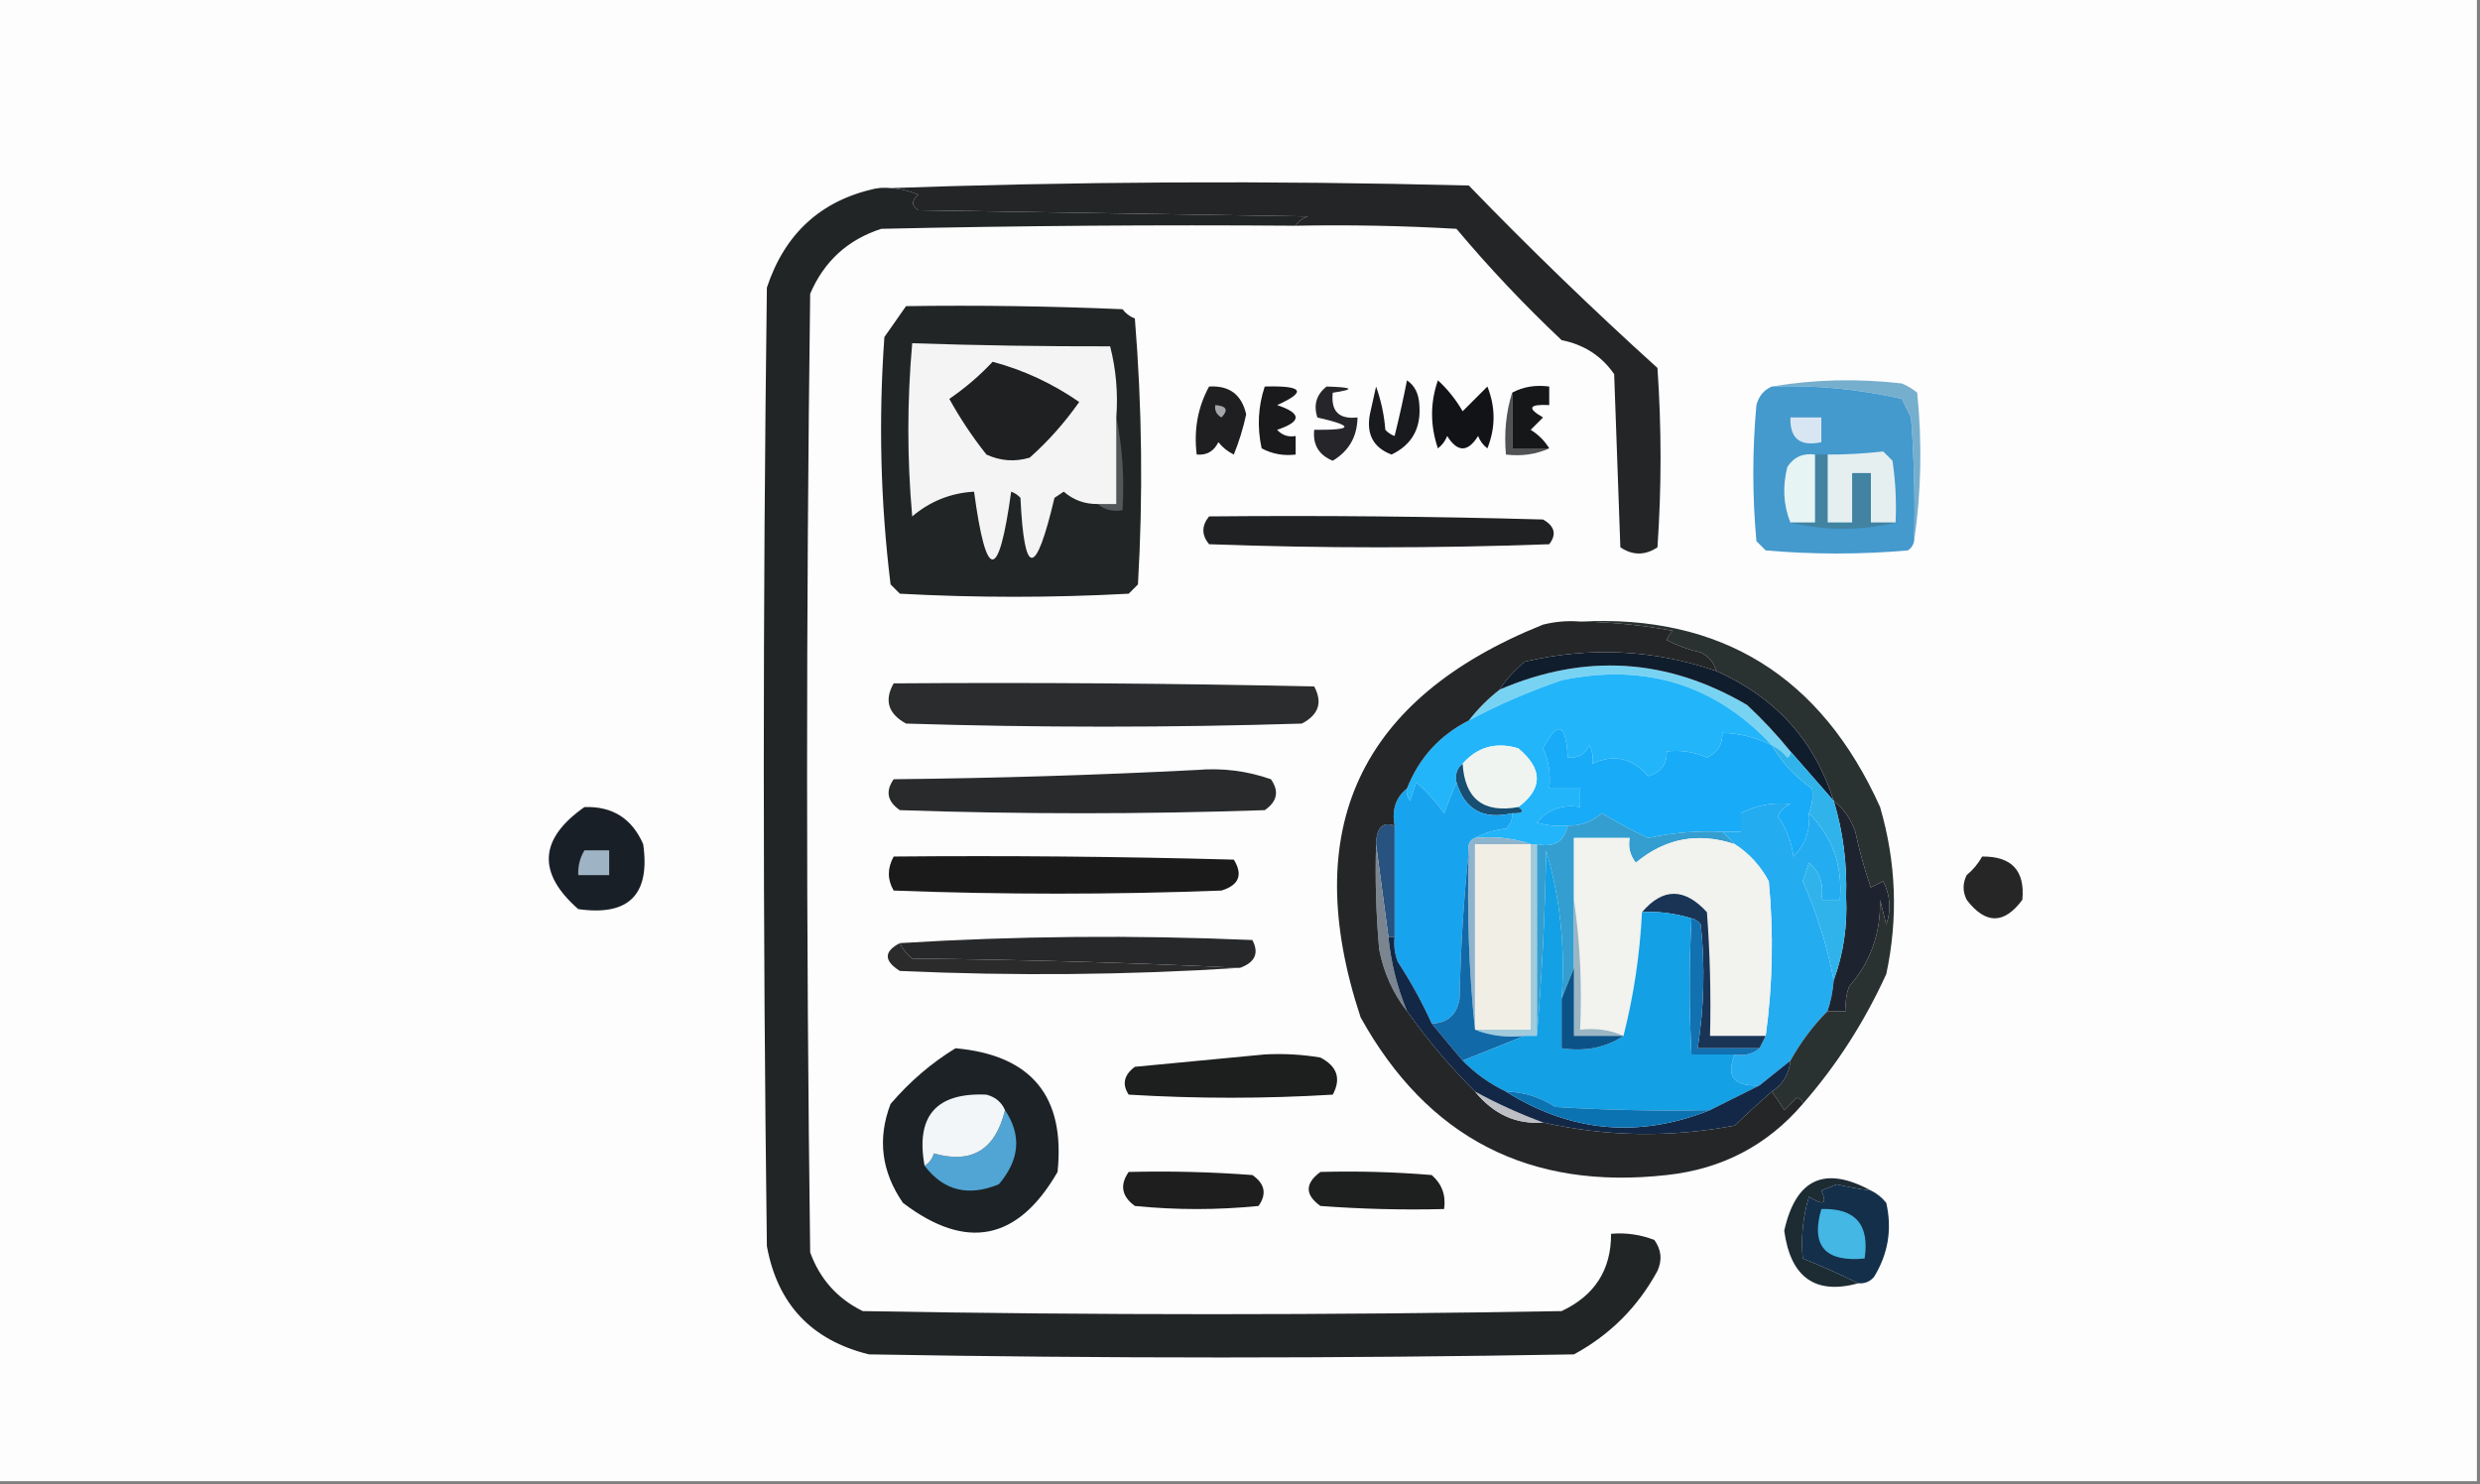 <?xml version="1.0" encoding="UTF-8"?>
<!DOCTYPE svg PUBLIC "-//W3C//DTD SVG 1.1//EN" "http://www.w3.org/Graphics/SVG/1.1/DTD/svg11.dtd">
<svg xmlns="http://www.w3.org/2000/svg" version="1.1" width="401px" height="240px" style="shape-rendering:geometricPrecision; text-rendering:geometricPrecision; image-rendering:optimizeQuality; fill-rule:evenodd; clip-rule:evenodd" xmlns:xlink="http://www.w3.org/1999/xlink">
<rect width="100%" height="100%" fill="#808080" stroke="none"/>
<g><path style="opacity:1" fill="#fdfdfd" d="M -0.5,-0.5 C 133.167,-0.5 266.833,-0.5 400.5,-0.5C 400.5,79.5 400.5,159.5 400.5,239.5C 266.833,239.5 133.167,239.5 -0.5,239.5C -0.5,159.5 -0.5,79.5 -0.5,-0.5 Z"/></g>
<g><path style="opacity:1" fill="#76aecd" d="M 286.5,62.5 C 293.321,61.345 300.321,61.179 307.5,62C 308.416,62.374 309.25,62.874 310,63.5C 310.823,71.677 310.656,79.677 309.5,87.5C 309.666,80.825 309.5,74.158 309,67.5C 308.5,66.5 308,65.5 307.5,64.5C 300.593,62.917 293.593,62.251 286.5,62.5 Z"/></g>
<g><path style="opacity:1" fill="#242526" d="M 141.5,30.5 C 173.331,29.336 205.331,29.169 237.5,30C 247.363,40.197 257.529,50.03 268,59.5C 268.667,69.167 268.667,78.833 268,88.5C 266,89.833 264,89.833 262,88.5C 261.667,79.167 261.333,69.833 261,60.5C 258.975,57.562 256.142,55.728 252.5,55C 246.412,49.249 240.745,43.249 235.5,37C 226.84,36.5 218.173,36.334 209.5,36.5C 209.918,35.778 210.584,35.278 211.5,35C 190.5,34.667 169.5,34.333 148.5,34C 147.359,33.259 147.359,32.425 148.5,31.5C 146.257,30.526 143.924,30.192 141.5,30.5 Z"/></g>
<g><path style="opacity:1" fill="#121316" d="M 232.5,61.5 C 234.054,62.914 235.388,64.581 236.5,66.5C 237.833,65.167 239.167,63.833 240.5,62.5C 241.833,65.833 241.833,69.167 240.5,72.5C 239.808,71.975 239.308,71.308 239,70.5C 237.333,73.167 235.667,73.167 234,70.5C 233.692,71.308 233.192,71.975 232.5,72.5C 231.242,68.79 231.242,65.123 232.5,61.5 Z"/></g>
<g><path style="opacity:1" fill="#191a1d" d="M 227.5,61.5 C 228.748,62.334 229.415,63.667 229.5,65.5C 229.792,69.255 228.292,71.922 225,73.5C 222.072,72.391 220.905,70.224 221.5,67C 221.833,65.5 222.167,64 222.5,62.5C 223.314,64.766 223.814,67.1 224,69.5C 224.414,69.957 224.914,70.291 225.5,70.5C 226.249,67.473 226.916,64.473 227.5,61.5 Z"/></g>
<g><path style="opacity:1" fill="#1f1f21" d="M 195.5,62.5 C 198.779,62.305 200.779,63.805 201.5,67C 201.022,69.226 200.355,71.392 199.5,73.5C 198.522,73.023 197.689,72.357 197,71.5C 196.29,72.973 195.124,73.64 193.5,73.5C 193.01,69.513 193.676,65.846 195.5,62.5 Z"/></g>
<g><path style="opacity:1" fill="#a5a6aa" d="M 196.5,65.5 C 198.337,65.639 198.67,66.306 197.5,67.5C 196.702,67.043 196.369,66.376 196.5,65.5 Z"/></g>
<g><path style="opacity:1" fill="#161718" d="M 250.5,72.5 C 248.5,72.5 246.5,72.5 244.5,72.5C 244.5,69.5 244.5,66.5 244.5,63.5C 246.265,62.539 248.265,62.205 250.5,62.5C 250.5,63.5 250.5,64.5 250.5,65.5C 247.203,65.329 246.869,65.995 249.5,67.5C 248.833,68.167 248.167,68.833 247.5,69.5C 248.77,70.288 249.77,71.288 250.5,72.5 Z"/></g>
<g><path style="opacity:1" fill="#1a1a1c" d="M 204.5,62.5 C 210.697,62.325 211.363,63.325 206.5,65.5C 210.5,66.833 210.5,68.167 206.5,69.5C 207.325,70.386 208.325,70.719 209.5,70.5C 209.5,71.5 209.5,72.5 209.5,73.5C 207.533,73.739 205.699,73.406 204,72.5C 203.253,69.076 203.42,65.743 204.5,62.5 Z"/></g>
<g><path style="opacity:1" fill="#515254" d="M 244.5,63.5 C 244.5,66.5 244.5,69.5 244.5,72.5C 246.5,72.5 248.5,72.5 250.5,72.5C 248.393,73.468 246.059,73.802 243.5,73.5C 243.187,69.958 243.521,66.625 244.5,63.5 Z"/></g>
<g><path style="opacity:1" fill="#26262a" d="M 214.5,62.5 C 218.838,62.622 219.172,62.955 215.5,63.5C 215.167,66.5 216.5,67.833 219.5,67.5C 219.458,70.585 218.125,72.919 215.5,74.5C 213.244,73.579 212.244,71.912 212.5,69.5C 218.853,69.547 219.02,68.881 213,67.5C 212.36,65.457 212.86,63.79 214.5,62.5 Z"/></g>
<g><path style="opacity:1" fill="#4499cd" d="M 286.5,62.5 C 293.593,62.251 300.593,62.917 307.5,64.5C 308,65.5 308.5,66.5 309,67.5C 309.5,74.158 309.666,80.825 309.5,87.5C 309.389,88.117 309.056,88.617 308.5,89C 300.833,89.667 293.167,89.667 285.5,89C 285,88.5 284.5,88 284,87.5C 283.333,80.167 283.333,72.833 284,65.5C 284.377,64.058 285.21,63.058 286.5,62.5 Z"/></g>
<g><path style="opacity:1" fill="#d8e6f4" d="M 289.5,67.5 C 291.167,67.5 292.833,67.5 294.5,67.5C 294.5,68.833 294.5,70.167 294.5,71.5C 291.05,72.244 289.384,70.91 289.5,67.5 Z"/></g>
<g><path style="opacity:1" fill="#e5eff0" d="M 306.5,84.5 C 305.167,84.5 303.833,84.5 302.5,84.5C 302.5,81.833 302.5,79.167 302.5,76.5C 301.5,76.5 300.5,76.5 299.5,76.5C 299.5,79.167 299.5,81.833 299.5,84.5C 298.167,84.5 296.833,84.5 295.5,84.5C 295.5,80.833 295.5,77.167 295.5,73.5C 298.309,73.518 301.309,73.352 304.5,73C 305,73.5 305.5,74 306,74.5C 306.498,77.817 306.665,81.15 306.5,84.5 Z"/></g>
<g><path style="opacity:1" fill="#e6f4f4" d="M 293.5,73.5 C 293.5,77.167 293.5,80.833 293.5,84.5C 292.167,84.5 290.833,84.5 289.5,84.5C 288.362,81.697 288.195,78.697 289,75.5C 290.049,73.893 291.549,73.227 293.5,73.5 Z"/></g>
<g><path style="opacity:1" fill="#4183a1" d="M 293.5,73.5 C 294.167,73.5 294.833,73.5 295.5,73.5C 295.5,77.167 295.5,80.833 295.5,84.5C 296.833,84.5 298.167,84.5 299.5,84.5C 299.5,81.833 299.5,79.167 299.5,76.5C 300.5,76.5 301.5,76.5 302.5,76.5C 302.5,79.167 302.5,81.833 302.5,84.5C 303.833,84.5 305.167,84.5 306.5,84.5C 300.833,85.833 295.167,85.833 289.5,84.5C 290.833,84.5 292.167,84.5 293.5,84.5C 293.5,80.833 293.5,77.167 293.5,73.5 Z"/></g>
<g><path style="opacity:1" fill="#1f2123" d="M 195.5,83.5 C 213.503,83.333 231.503,83.5 249.5,84C 251.394,85.079 251.727,86.413 250.5,88C 232.167,88.667 213.833,88.667 195.5,88C 194.272,86.51 194.272,85.01 195.5,83.5 Z"/></g>
<g><path style="opacity:1" fill="#222526" d="M 146.5,49.5 C 158.171,49.334 169.838,49.5 181.5,50C 182.025,50.692 182.692,51.192 183.5,51.5C 184.666,65.822 184.833,80.155 184,94.5C 183.5,95 183,95.5 182.5,96C 170.167,96.667 157.833,96.667 145.5,96C 145,95.5 144.5,95 144,94.5C 142.371,81.261 142.038,67.928 143,54.5C 144.176,52.804 145.343,51.138 146.5,49.5 Z"/></g>
<g><path style="opacity:1" fill="#53575a" d="M 180.5,67.5 C 181.487,72.305 181.821,77.305 181.5,82.5C 179.901,82.768 178.568,82.434 177.5,81.5C 178.5,81.5 179.5,81.5 180.5,81.5C 180.5,76.833 180.5,72.167 180.5,67.5 Z"/></g>
<g><path style="opacity:1" fill="#f4f4f5" d="M 180.5,67.5 C 180.5,72.167 180.5,76.833 180.5,81.5C 179.5,81.5 178.5,81.5 177.5,81.5C 175.4,81.523 173.567,80.856 172,79.5C 171.5,79.833 171,80.167 170.5,80.5C 167.452,93.429 165.619,93.429 165,80.5C 164.586,80.043 164.086,79.709 163.5,79.5C 161.478,94.121 159.478,94.121 157.5,79.5C 153.734,79.715 150.4,81.049 147.5,83.5C 146.665,74.183 146.665,64.85 147.5,55.5C 158.211,55.856 168.878,56.023 179.5,56C 180.46,59.73 180.793,63.563 180.5,67.5 Z"/></g>
<g><path style="opacity:1" fill="#1f2022" d="M 160.5,58.5 C 165.478,59.82 170.145,61.986 174.5,65C 172.147,68.349 169.48,71.349 166.5,74C 164.101,74.711 161.768,74.544 159.5,73.5C 157.252,70.672 155.252,67.672 153.5,64.5C 156.091,62.719 158.425,60.719 160.5,58.5 Z"/></g>
<g><path style="opacity:1" fill="#78d3f3" d="M 289.5,121.5 C 289.565,121.938 289.399,122.272 289,122.5C 288.292,121.619 287.458,120.953 286.5,120.5C 277.322,110.68 265.989,107.18 252.5,110C 247.25,111.795 242.25,113.962 237.5,116.5C 238.973,114.605 240.64,112.939 242.5,111.5C 256.264,105.584 269.597,106.418 282.5,114C 285.039,116.37 287.372,118.87 289.5,121.5 Z"/></g>
<g><path style="opacity:1" fill="#2a2c2d" d="M 144.5,110.5 C 167.169,110.333 189.836,110.5 212.5,111C 213.885,113.585 213.218,115.585 210.5,117C 189.167,117.667 167.833,117.667 146.5,117C 143.609,115.41 142.942,113.244 144.5,110.5 Z"/></g>
<g><path style="opacity:1" fill="#22b5fa" d="M 286.5,120.5 C 283.994,119.25 281.327,118.584 278.5,118.5C 278.539,120.359 277.706,121.692 276,122.5C 273.959,121.577 271.792,121.244 269.5,121.5C 269.55,123.59 268.55,124.923 266.5,125.5C 263.917,122.529 260.917,121.862 257.5,123.5C 257.649,122.448 257.483,121.448 257,120.5C 256.29,121.973 255.124,122.64 253.5,122.5C 253.219,116.936 251.886,116.436 249.5,121C 250.423,123.041 250.756,125.208 250.5,127.5C 252.167,127.5 253.833,127.5 255.5,127.5C 255.5,128.5 255.5,129.5 255.5,130.5C 252.654,130.03 250.321,130.863 248.5,133C 250.134,133.494 251.801,133.66 253.5,133.5C 252.952,136.084 251.285,137.084 248.5,136.5C 248.167,136.5 247.833,136.5 247.5,136.5C 244.713,135.523 241.713,135.19 238.5,135.5C 239.952,134.698 241.618,134.198 243.5,134C 244.252,133.329 244.586,132.496 244.5,131.5C 246.224,131.539 246.557,131.206 245.5,130.5C 249.489,127.509 249.489,124.342 245.5,121C 241.9,119.927 238.9,120.76 236.5,123.5C 235.596,124.209 235.263,125.209 235.5,126.5C 234.837,128.042 234.17,129.709 233.5,131.5C 232.226,129.682 230.726,128.015 229,126.5C 228.667,127.5 228.333,128.5 228,129.5C 227.536,128.906 227.369,128.239 227.5,127.5C 229.442,122.559 232.775,118.892 237.5,116.5C 242.25,113.962 247.25,111.795 252.5,110C 265.989,107.18 277.322,110.68 286.5,120.5 Z"/></g>
<g><path style="opacity:1" fill="#101d2d" d="M 277.5,108.5 C 287.056,112.716 293.389,119.716 296.5,129.5C 294.167,126.833 291.833,124.167 289.5,121.5C 287.372,118.87 285.039,116.37 282.5,114C 269.597,106.418 256.264,105.584 242.5,111.5C 243.236,110.21 244.569,108.71 246.5,107C 257.059,104.519 267.392,105.019 277.5,108.5 Z"/></g>
<g><path style="opacity:1" fill="#f0f4f0" d="M 245.5,130.5 C 239.856,131.519 236.856,129.186 236.5,123.5C 238.9,120.76 241.9,119.927 245.5,121C 249.489,124.342 249.489,127.509 245.5,130.5 Z"/></g>
<g><path style="opacity:1" fill="#18abf7" d="M 286.5,120.5 C 288.1,123.27 290.266,125.603 293,127.5C 293.195,128.819 293.028,130.153 292.5,131.5C 292.736,134.226 291.903,136.559 290,138.5C 289.686,136.131 288.852,133.964 287.5,132C 287.905,131.055 288.572,130.388 289.5,130C 286.691,129.688 284.024,130.188 281.5,131.5C 281.5,132.5 281.5,133.5 281.5,134.5C 280.5,134.5 279.5,134.5 278.5,134.5C 274.453,134.305 270.453,134.638 266.5,135.5C 263.927,134.297 261.427,132.964 259,131.5C 257.403,132.885 255.57,133.551 253.5,133.5C 251.801,133.66 250.134,133.494 248.5,133C 250.321,130.863 252.654,130.03 255.5,130.5C 255.5,129.5 255.5,128.5 255.5,127.5C 253.833,127.5 252.167,127.5 250.5,127.5C 250.756,125.208 250.423,123.041 249.5,121C 251.886,116.436 253.219,116.936 253.5,122.5C 255.124,122.64 256.29,121.973 257,120.5C 257.483,121.448 257.649,122.448 257.5,123.5C 260.917,121.862 263.917,122.529 266.5,125.5C 268.55,124.923 269.55,123.59 269.5,121.5C 271.792,121.244 273.959,121.577 276,122.5C 277.706,121.692 278.539,120.359 278.5,118.5C 281.327,118.584 283.994,119.25 286.5,120.5 Z"/></g>
<g><path style="opacity:1" fill="#282a2c" d="M 193.5,124.5 C 197.637,124.146 201.637,124.646 205.5,126C 206.86,127.938 206.527,129.604 204.5,131C 184.833,131.667 165.167,131.667 145.5,131C 143.473,129.604 143.14,127.938 144.5,126C 161.005,125.831 177.338,125.331 193.5,124.5 Z"/></g>
<g><path style="opacity:1" fill="#174e72" d="M 236.5,123.5 C 236.856,129.186 239.856,131.519 245.5,130.5C 246.557,131.206 246.224,131.539 244.5,131.5C 239.83,132.585 236.83,130.918 235.5,126.5C 235.263,125.209 235.596,124.209 236.5,123.5 Z"/></g>
<g><path style="opacity:1" fill="#18a3ee" d="M 235.5,126.5 C 236.83,130.918 239.83,132.585 244.5,131.5C 244.586,132.496 244.252,133.329 243.5,134C 241.618,134.198 239.952,134.698 238.5,135.5C 237.662,135.842 237.328,136.508 237.5,137.5C 236.671,145.323 236.171,153.323 236,161.5C 235.55,164.106 234.05,165.439 231.5,165.5C 229.947,162.065 228.114,158.732 226,155.5C 225.51,154.207 225.343,152.873 225.5,151.5C 225.5,145.5 225.5,139.5 225.5,133.5C 225.025,130.918 225.692,128.918 227.5,127.5C 227.369,128.239 227.536,128.906 228,129.5C 228.333,128.5 228.667,127.5 229,126.5C 230.726,128.015 232.226,129.682 233.5,131.5C 234.17,129.709 234.837,128.042 235.5,126.5 Z"/></g>
<g><path style="opacity:1" fill="#349ed0" d="M 278.5,134.5 C 279.167,135.167 279.833,135.833 280.5,136.5C 274.593,134.534 269.259,135.534 264.5,139.5C 263.571,138.311 263.238,136.978 263.5,135.5C 260.5,135.5 257.5,135.5 254.5,135.5C 254.5,138.833 254.5,142.167 254.5,145.5C 254.5,149.167 254.5,152.833 254.5,156.5C 253.833,158.167 253.167,159.833 252.5,161.5C 253.123,153.285 252.29,145.285 250,137.5C 249.83,147.675 249.33,157.675 248.5,167.5C 248.5,157.167 248.5,146.833 248.5,136.5C 251.285,137.084 252.952,136.084 253.5,133.5C 255.57,133.551 257.403,132.885 259,131.5C 261.427,132.964 263.927,134.297 266.5,135.5C 270.453,134.638 274.453,134.305 278.5,134.5 Z"/></g>
<g><path style="opacity:1" fill="#24acf1" d="M 292.5,131.5 C 296.294,135.311 297.961,139.977 297.5,145.5C 296.5,145.5 295.5,145.5 294.5,145.5C 294.949,143.023 294.283,141.023 292.5,139.5C 292.167,140.5 291.833,141.5 291.5,142.5C 293.815,147.755 295.482,153.088 296.5,158.5C 296.371,160.216 296.038,161.883 295.5,163.5C 293.147,165.86 291.147,168.527 289.5,171.5C 287.833,172.833 286.167,174.167 284.5,175.5C 280.363,175.719 279.029,174.053 280.5,170.5C 282.099,170.768 283.432,170.434 284.5,169.5C 284.833,168.833 285.167,168.167 285.5,167.5C 286.634,159.245 286.801,150.912 286,142.5C 284.64,139.977 282.807,137.977 280.5,136.5C 279.833,135.833 279.167,135.167 278.5,134.5C 279.5,134.5 280.5,134.5 281.5,134.5C 281.5,133.5 281.5,132.5 281.5,131.5C 284.024,130.188 286.691,129.688 289.5,130C 288.572,130.388 287.905,131.055 287.5,132C 288.852,133.964 289.686,136.131 290,138.5C 291.903,136.559 292.736,134.226 292.5,131.5 Z"/></g>
<g><path style="opacity:1" fill="#1a1a1b" d="M 144.5,138.5 C 162.836,138.333 181.17,138.5 199.5,139C 201.013,141.454 200.346,143.121 197.5,144C 179.833,144.667 162.167,144.667 144.5,144C 143.464,142.224 143.464,140.391 144.5,138.5 Z"/></g>
<g><path style="opacity:1" fill="#f2f2ee" d="M 280.5,136.5 C 282.807,137.977 284.64,139.977 286,142.5C 286.801,150.912 286.634,159.245 285.5,167.5C 282.5,167.5 279.5,167.5 276.5,167.5C 276.666,160.825 276.5,154.158 276,147.5C 272.376,143.533 268.876,143.533 265.5,147.5C 265.15,154.395 264.15,161.062 262.5,167.5C 260.393,166.532 258.059,166.198 255.5,166.5C 255.825,159.313 255.491,152.313 254.5,145.5C 254.5,142.167 254.5,138.833 254.5,135.5C 257.5,135.5 260.5,135.5 263.5,135.5C 263.238,136.978 263.571,138.311 264.5,139.5C 269.259,135.534 274.593,134.534 280.5,136.5 Z"/></g>
<g><path style="opacity:1" fill="#262626" d="M 320.5,138.5 C 325.283,138.449 327.45,140.782 327,145.5C 324.048,149.482 321.048,149.482 318,145.5C 317.333,144.167 317.333,142.833 318,141.5C 319.045,140.627 319.878,139.627 320.5,138.5 Z"/></g>
<g><path style="opacity:1" fill="#1e242f" d="M 296.5,129.5 C 298.097,130.737 299.263,132.404 300,134.5C 300.645,137.559 301.478,140.559 302.5,143.5C 303.167,143.167 303.833,142.833 304.5,142.5C 305.647,144.765 305.814,147.098 305,149.5C 304.667,148.167 304.333,146.833 304,145.5C 304.104,150.938 302.437,155.605 299,159.5C 298.51,160.793 298.343,162.127 298.5,163.5C 297.5,163.5 296.5,163.5 295.5,163.5C 296.038,161.883 296.371,160.216 296.5,158.5C 298.069,154.215 298.736,149.715 298.5,145C 298.673,139.621 298.006,134.454 296.5,129.5 Z"/></g>
<g><path style="opacity:1" fill="#191f26" d="M 94.5,130.5 C 99.023,130.345 102.189,132.345 104,136.5C 105.167,144.667 101.667,148.167 93.5,147C 86.83,141.148 87.164,135.648 94.5,130.5 Z"/></g>
<g><path style="opacity:1" fill="#9eb4c4" d="M 94.5,137.5 C 95.833,137.5 97.167,137.5 98.5,137.5C 98.5,138.833 98.5,140.167 98.5,141.5C 96.833,141.5 95.167,141.5 93.5,141.5C 93.433,140.041 93.766,138.708 94.5,137.5 Z"/></g>
<g><path style="opacity:1" fill="#28527f" d="M 225.5,133.5 C 225.5,139.5 225.5,145.5 225.5,151.5C 225.167,151.5 224.833,151.5 224.5,151.5C 223.833,146.5 223.167,141.5 222.5,136.5C 222.563,133.805 223.563,132.805 225.5,133.5 Z"/></g>
<g><path style="opacity:1" fill="#8eb3cd" d="M 238.5,135.5 C 241.713,135.19 244.713,135.523 247.5,136.5C 244.5,136.5 241.5,136.5 238.5,136.5C 238.5,146.5 238.5,156.5 238.5,166.5C 237.506,157.014 237.173,147.348 237.5,137.5C 237.328,136.508 237.662,135.842 238.5,135.5 Z"/></g>
<g><path style="opacity:1" fill="#9fcbdd" d="M 247.5,136.5 C 247.833,136.5 248.167,136.5 248.5,136.5C 248.5,146.833 248.5,157.167 248.5,167.5C 247.833,167.5 247.167,167.5 246.5,167.5C 243.615,167.806 240.948,167.473 238.5,166.5C 241.5,166.5 244.5,166.5 247.5,166.5C 247.5,156.5 247.5,146.5 247.5,136.5 Z"/></g>
<g><path style="opacity:1" fill="#1a3456" d="M 285.5,167.5 C 285.167,168.167 284.833,168.833 284.5,169.5C 281.167,169.5 277.833,169.5 274.5,169.5C 275.546,162.87 275.713,156.203 275,149.5C 274.617,148.944 274.117,148.611 273.5,148.5C 270.729,147.653 268.063,147.32 265.5,147.5C 268.876,143.533 272.376,143.533 276,147.5C 276.5,154.158 276.666,160.825 276.5,167.5C 279.5,167.5 282.5,167.5 285.5,167.5 Z"/></g>
<g><path style="opacity:1" fill="#2a3131" d="M 255.5,100.5 C 278.305,99.338 294.472,109.337 304,130.5C 306.606,139.433 306.94,148.433 305,157.5C 301.473,165.245 296.973,172.245 291.5,178.5C 291.44,177.957 291.107,177.624 290.5,177.5C 289.833,178.167 289.167,178.833 288.5,179.5C 287.824,178.398 287.158,177.398 286.5,176.5C 288.279,175.33 289.279,173.664 289.5,171.5C 291.147,168.527 293.147,165.86 295.5,163.5C 296.5,163.5 297.5,163.5 298.5,163.5C 298.343,162.127 298.51,160.793 299,159.5C 302.437,155.605 304.104,150.938 304,145.5C 304.333,146.833 304.667,148.167 305,149.5C 305.814,147.098 305.647,144.765 304.5,142.5C 303.833,142.833 303.167,143.167 302.5,143.5C 301.478,140.559 300.645,137.559 300,134.5C 299.263,132.404 298.097,130.737 296.5,129.5C 293.389,119.716 287.056,112.716 277.5,108.5C 277.144,107.13 276.31,106.13 275,105.5C 273.08,105.062 271.246,104.395 269.5,103.5C 269.709,102.914 270.043,102.414 270.5,102C 265.536,101.088 260.536,100.588 255.5,100.5 Z"/></g>
<g><path style="opacity:1" fill="#30b3ea" d="M 286.5,120.5 C 287.458,120.953 288.292,121.619 289,122.5C 289.399,122.272 289.565,121.938 289.5,121.5C 291.833,124.167 294.167,126.833 296.5,129.5C 298.006,134.454 298.673,139.621 298.5,145C 298.736,149.715 298.069,154.215 296.5,158.5C 295.482,153.088 293.815,147.755 291.5,142.5C 291.833,141.5 292.167,140.5 292.5,139.5C 294.283,141.023 294.949,143.023 294.5,145.5C 295.5,145.5 296.5,145.5 297.5,145.5C 297.961,139.977 296.294,135.311 292.5,131.5C 293.028,130.153 293.195,128.819 293,127.5C 290.266,125.603 288.1,123.27 286.5,120.5 Z"/></g>
<g><path style="opacity:1" fill="#f1eee6" d="M 247.5,136.5 C 247.5,146.5 247.5,156.5 247.5,166.5C 244.5,166.5 241.5,166.5 238.5,166.5C 238.5,156.5 238.5,146.5 238.5,136.5C 241.5,136.5 244.5,136.5 247.5,136.5 Z"/></g>
<g><path style="opacity:1" fill="#9ab5c4" d="M 254.5,145.5 C 255.491,152.313 255.825,159.313 255.5,166.5C 258.059,166.198 260.393,166.532 262.5,167.5C 259.833,167.5 257.167,167.5 254.5,167.5C 254.5,163.833 254.5,160.167 254.5,156.5C 254.5,152.833 254.5,149.167 254.5,145.5 Z"/></g>
<g><path style="opacity:1" fill="#27282a" d="M 200.5,156.5 C 183.005,155.668 165.338,155.168 147.5,155C 146.619,154.292 145.953,153.458 145.5,152.5C 164.329,151.338 183.329,151.171 202.5,152C 203.612,154.108 202.946,155.608 200.5,156.5 Z"/></g>
<g><path style="opacity:1" fill="#7a8590" d="M 222.5,136.5 C 223.167,141.5 223.833,146.5 224.5,151.5C 224.904,155.643 225.904,159.643 227.5,163.5C 225.239,160.634 223.739,157.301 223,153.5C 222.501,147.843 222.334,142.176 222.5,136.5 Z"/></g>
<g><path style="opacity:1" fill="#2b2b2c" d="M 145.5,152.5 C 145.953,153.458 146.619,154.292 147.5,155C 165.338,155.168 183.005,155.668 200.5,156.5C 182.338,157.662 164.005,157.829 145.5,157C 142.894,155.35 142.894,153.85 145.5,152.5 Z"/></g>
<g><path style="opacity:1" fill="#242628" d="M 255.5,100.5 C 260.536,100.588 265.536,101.088 270.5,102C 270.043,102.414 269.709,102.914 269.5,103.5C 271.246,104.395 273.08,105.062 275,105.5C 276.31,106.13 277.144,107.13 277.5,108.5C 267.392,105.019 257.059,104.519 246.5,107C 244.569,108.71 243.236,110.21 242.5,111.5C 240.64,112.939 238.973,114.605 237.5,116.5C 232.775,118.892 229.442,122.559 227.5,127.5C 225.692,128.918 225.025,130.918 225.5,133.5C 223.563,132.805 222.563,133.805 222.5,136.5C 222.334,142.176 222.501,147.843 223,153.5C 223.739,157.301 225.239,160.634 227.5,163.5C 230.791,168.127 234.458,172.46 238.5,176.5C 241.51,180.182 245.176,181.848 249.5,181.5C 259.73,183.809 270.063,183.976 280.5,182C 282.474,180.08 284.474,178.247 286.5,176.5C 287.158,177.398 287.824,178.398 288.5,179.5C 289.167,178.833 289.833,178.167 290.5,177.5C 291.107,177.624 291.44,177.957 291.5,178.5C 285.764,185.203 278.431,189.036 269.5,190C 247.303,192.485 230.803,183.985 220,164.5C 209.948,134.103 219.782,112.936 249.5,101C 251.473,100.505 253.473,100.338 255.5,100.5 Z"/></g>
<g><path style="opacity:1" fill="#1171b1" d="M 273.5,148.5 C 274.117,148.611 274.617,148.944 275,149.5C 275.713,156.203 275.546,162.87 274.5,169.5C 277.833,169.5 281.167,169.5 284.5,169.5C 283.432,170.434 282.099,170.768 280.5,170.5C 278.167,170.5 275.833,170.5 273.5,170.5C 273.11,163.227 273.11,155.894 273.5,148.5 Z"/></g>
<g><path style="opacity:1" fill="#1269a8" d="M 237.5,137.5 C 237.173,147.348 237.506,157.014 238.5,166.5C 240.948,167.473 243.615,167.806 246.5,167.5C 243.167,168.833 239.833,170.167 236.5,171.5C 234.844,169.54 233.177,167.54 231.5,165.5C 234.05,165.439 235.55,164.106 236,161.5C 236.171,153.323 236.671,145.323 237.5,137.5 Z"/></g>
<g><path style="opacity:1" fill="#1d1e1e" d="M 204.5,170.5 C 207.518,170.335 210.518,170.502 213.5,171C 216.218,172.415 216.885,174.415 215.5,177C 204.5,177.667 193.5,177.667 182.5,177C 181.397,175.32 181.73,173.82 183.5,172.5C 190.655,171.833 197.655,171.167 204.5,170.5 Z"/></g>
<g><path style="opacity:1" fill="#13a0e5" d="M 252.5,161.5 C 252.5,164.167 252.5,166.833 252.5,169.5C 256.329,170.069 259.663,169.402 262.5,167.5C 264.15,161.062 265.15,154.395 265.5,147.5C 268.063,147.32 270.729,147.653 273.5,148.5C 273.11,155.894 273.11,163.227 273.5,170.5C 275.833,170.5 278.167,170.5 280.5,170.5C 279.029,174.053 280.363,175.719 284.5,175.5C 281.833,176.833 279.167,178.167 276.5,179.5C 268.16,179.666 259.827,179.5 251.5,179C 249.073,177.409 246.407,176.575 243.5,176.5C 240.897,175.256 238.564,173.589 236.5,171.5C 239.833,170.167 243.167,168.833 246.5,167.5C 247.167,167.5 247.833,167.5 248.5,167.5C 249.33,157.675 249.83,147.675 250,137.5C 252.29,145.285 253.123,153.285 252.5,161.5 Z"/></g>
<g><path style="opacity:1" fill="#0b5287" d="M 254.5,156.5 C 254.5,160.167 254.5,163.833 254.5,167.5C 257.167,167.5 259.833,167.5 262.5,167.5C 259.663,169.402 256.329,170.069 252.5,169.5C 252.5,166.833 252.5,164.167 252.5,161.5C 253.167,159.833 253.833,158.167 254.5,156.5 Z"/></g>
<g><path style="opacity:1" fill="#bebfc5" d="M 238.5,176.5 C 242.022,178.426 245.688,180.093 249.5,181.5C 245.176,181.848 241.51,180.182 238.5,176.5 Z"/></g>
<g><path style="opacity:1" fill="#122846" d="M 224.5,151.5 C 224.833,151.5 225.167,151.5 225.5,151.5C 225.343,152.873 225.51,154.207 226,155.5C 228.114,158.732 229.947,162.065 231.5,165.5C 233.177,167.54 234.844,169.54 236.5,171.5C 238.564,173.589 240.897,175.256 243.5,176.5C 253.989,183.09 264.989,184.09 276.5,179.5C 279.167,178.167 281.833,176.833 284.5,175.5C 286.167,174.167 287.833,172.833 289.5,171.5C 289.279,173.664 288.279,175.33 286.5,176.5C 284.474,178.247 282.474,180.08 280.5,182C 270.063,183.976 259.73,183.809 249.5,181.5C 245.688,180.093 242.022,178.426 238.5,176.5C 234.458,172.46 230.791,168.127 227.5,163.5C 225.904,159.643 224.904,155.643 224.5,151.5 Z"/></g>
<g><path style="opacity:1" fill="#0c73b3" d="M 243.5,176.5 C 246.407,176.575 249.073,177.409 251.5,179C 259.827,179.5 268.16,179.666 276.5,179.5C 264.989,184.09 253.989,183.09 243.5,176.5 Z"/></g>
<g><path style="opacity:1" fill="#1e1e1e" d="M 182.5,189.5 C 189.175,189.334 195.842,189.5 202.5,190C 204.527,191.396 204.86,193.062 203.5,195C 196.833,195.667 190.167,195.667 183.5,195C 181.365,193.444 181.032,191.611 182.5,189.5 Z"/></g>
<g><path style="opacity:1" fill="#1e1f1f" d="M 213.5,189.5 C 219.509,189.334 225.509,189.501 231.5,190C 233.155,191.444 233.822,193.278 233.5,195.5C 226.825,195.666 220.158,195.5 213.5,195C 210.982,193.19 210.982,191.357 213.5,189.5 Z"/></g>
<g><path style="opacity:1" fill="#1d2226" d="M 154.5,169.5 C 166.776,170.607 172.276,177.274 171,189.5C 164.577,200.626 156.244,202.293 146,194.5C 142.516,189.453 141.849,184.12 144,178.5C 147.126,174.859 150.626,171.859 154.5,169.5 Z"/></g>
<g><path style="opacity:1" fill="#50a5d4" d="M 162.5,179.5 C 165.219,183.545 164.885,187.545 161.5,191.5C 156.551,193.526 152.551,192.526 149.5,188.5C 150.222,188.082 150.722,187.416 151,186.5C 157.12,188.251 160.954,185.918 162.5,179.5 Z"/></g>
<g><path style="opacity:1" fill="#f2f6f8" d="M 162.5,179.5 C 160.954,185.918 157.12,188.251 151,186.5C 150.722,187.416 150.222,188.082 149.5,188.5C 148.032,180.469 151.365,176.636 159.5,177C 160.942,177.377 161.942,178.21 162.5,179.5 Z"/></g>
<g><path style="opacity:1" fill="#1d2b33" d="M 302.5,192.5 C 300.658,192.277 298.825,191.943 297,191.5C 296.167,191.833 295.333,192.167 294.5,192.5C 295.504,194.677 294.838,195.011 292.5,193.5C 291.513,196.768 291.18,200.102 291.5,203.5C 294.482,204.697 297.482,206.03 300.5,207.5C 293.526,209.407 289.526,206.574 288.5,199C 290.365,190.615 295.032,188.448 302.5,192.5 Z"/></g>
<g><path style="opacity:1" fill="#142f4a" d="M 302.5,192.5 C 303.458,192.953 304.292,193.619 305,194.5C 305.965,198.782 305.298,202.782 303,206.5C 302.329,207.252 301.496,207.586 300.5,207.5C 297.482,206.03 294.482,204.697 291.5,203.5C 291.18,200.102 291.513,196.768 292.5,193.5C 294.838,195.011 295.504,194.677 294.5,192.5C 295.333,192.167 296.167,191.833 297,191.5C 298.825,191.943 300.658,192.277 302.5,192.5 Z"/></g>
<g><path style="opacity:1" fill="#44b7e4" d="M 294.5,195.5 C 299.989,195.325 302.322,197.992 301.5,203.5C 295.1,204.111 292.767,201.444 294.5,195.5 Z"/></g>
<g><path style="opacity:1" fill="#222526" d="M 141.5,30.5 C 143.924,30.192 146.257,30.526 148.5,31.5C 147.359,32.425 147.359,33.259 148.5,34C 169.5,34.333 190.5,34.667 211.5,35C 210.584,35.278 209.918,35.778 209.5,36.5C 187.164,36.333 164.831,36.5 142.5,37C 137.09,38.742 133.256,42.242 131,47.5C 130.333,99.167 130.333,150.833 131,202.5C 132.573,206.827 135.407,209.993 139.5,212C 177.167,212.667 214.833,212.667 252.5,212C 257.856,209.491 260.523,205.324 260.5,199.5C 262.92,199.292 265.253,199.626 267.5,200.5C 268.631,202.074 268.798,203.741 268,205.5C 264.833,211.333 260.333,215.833 254.5,219C 216.5,219.667 178.5,219.667 140.5,219C 131.215,216.715 125.715,210.882 124,201.5C 123.333,149.833 123.333,98.167 124,46.5C 126.894,37.766 132.727,32.433 141.5,30.5 Z"/></g>
</svg>
